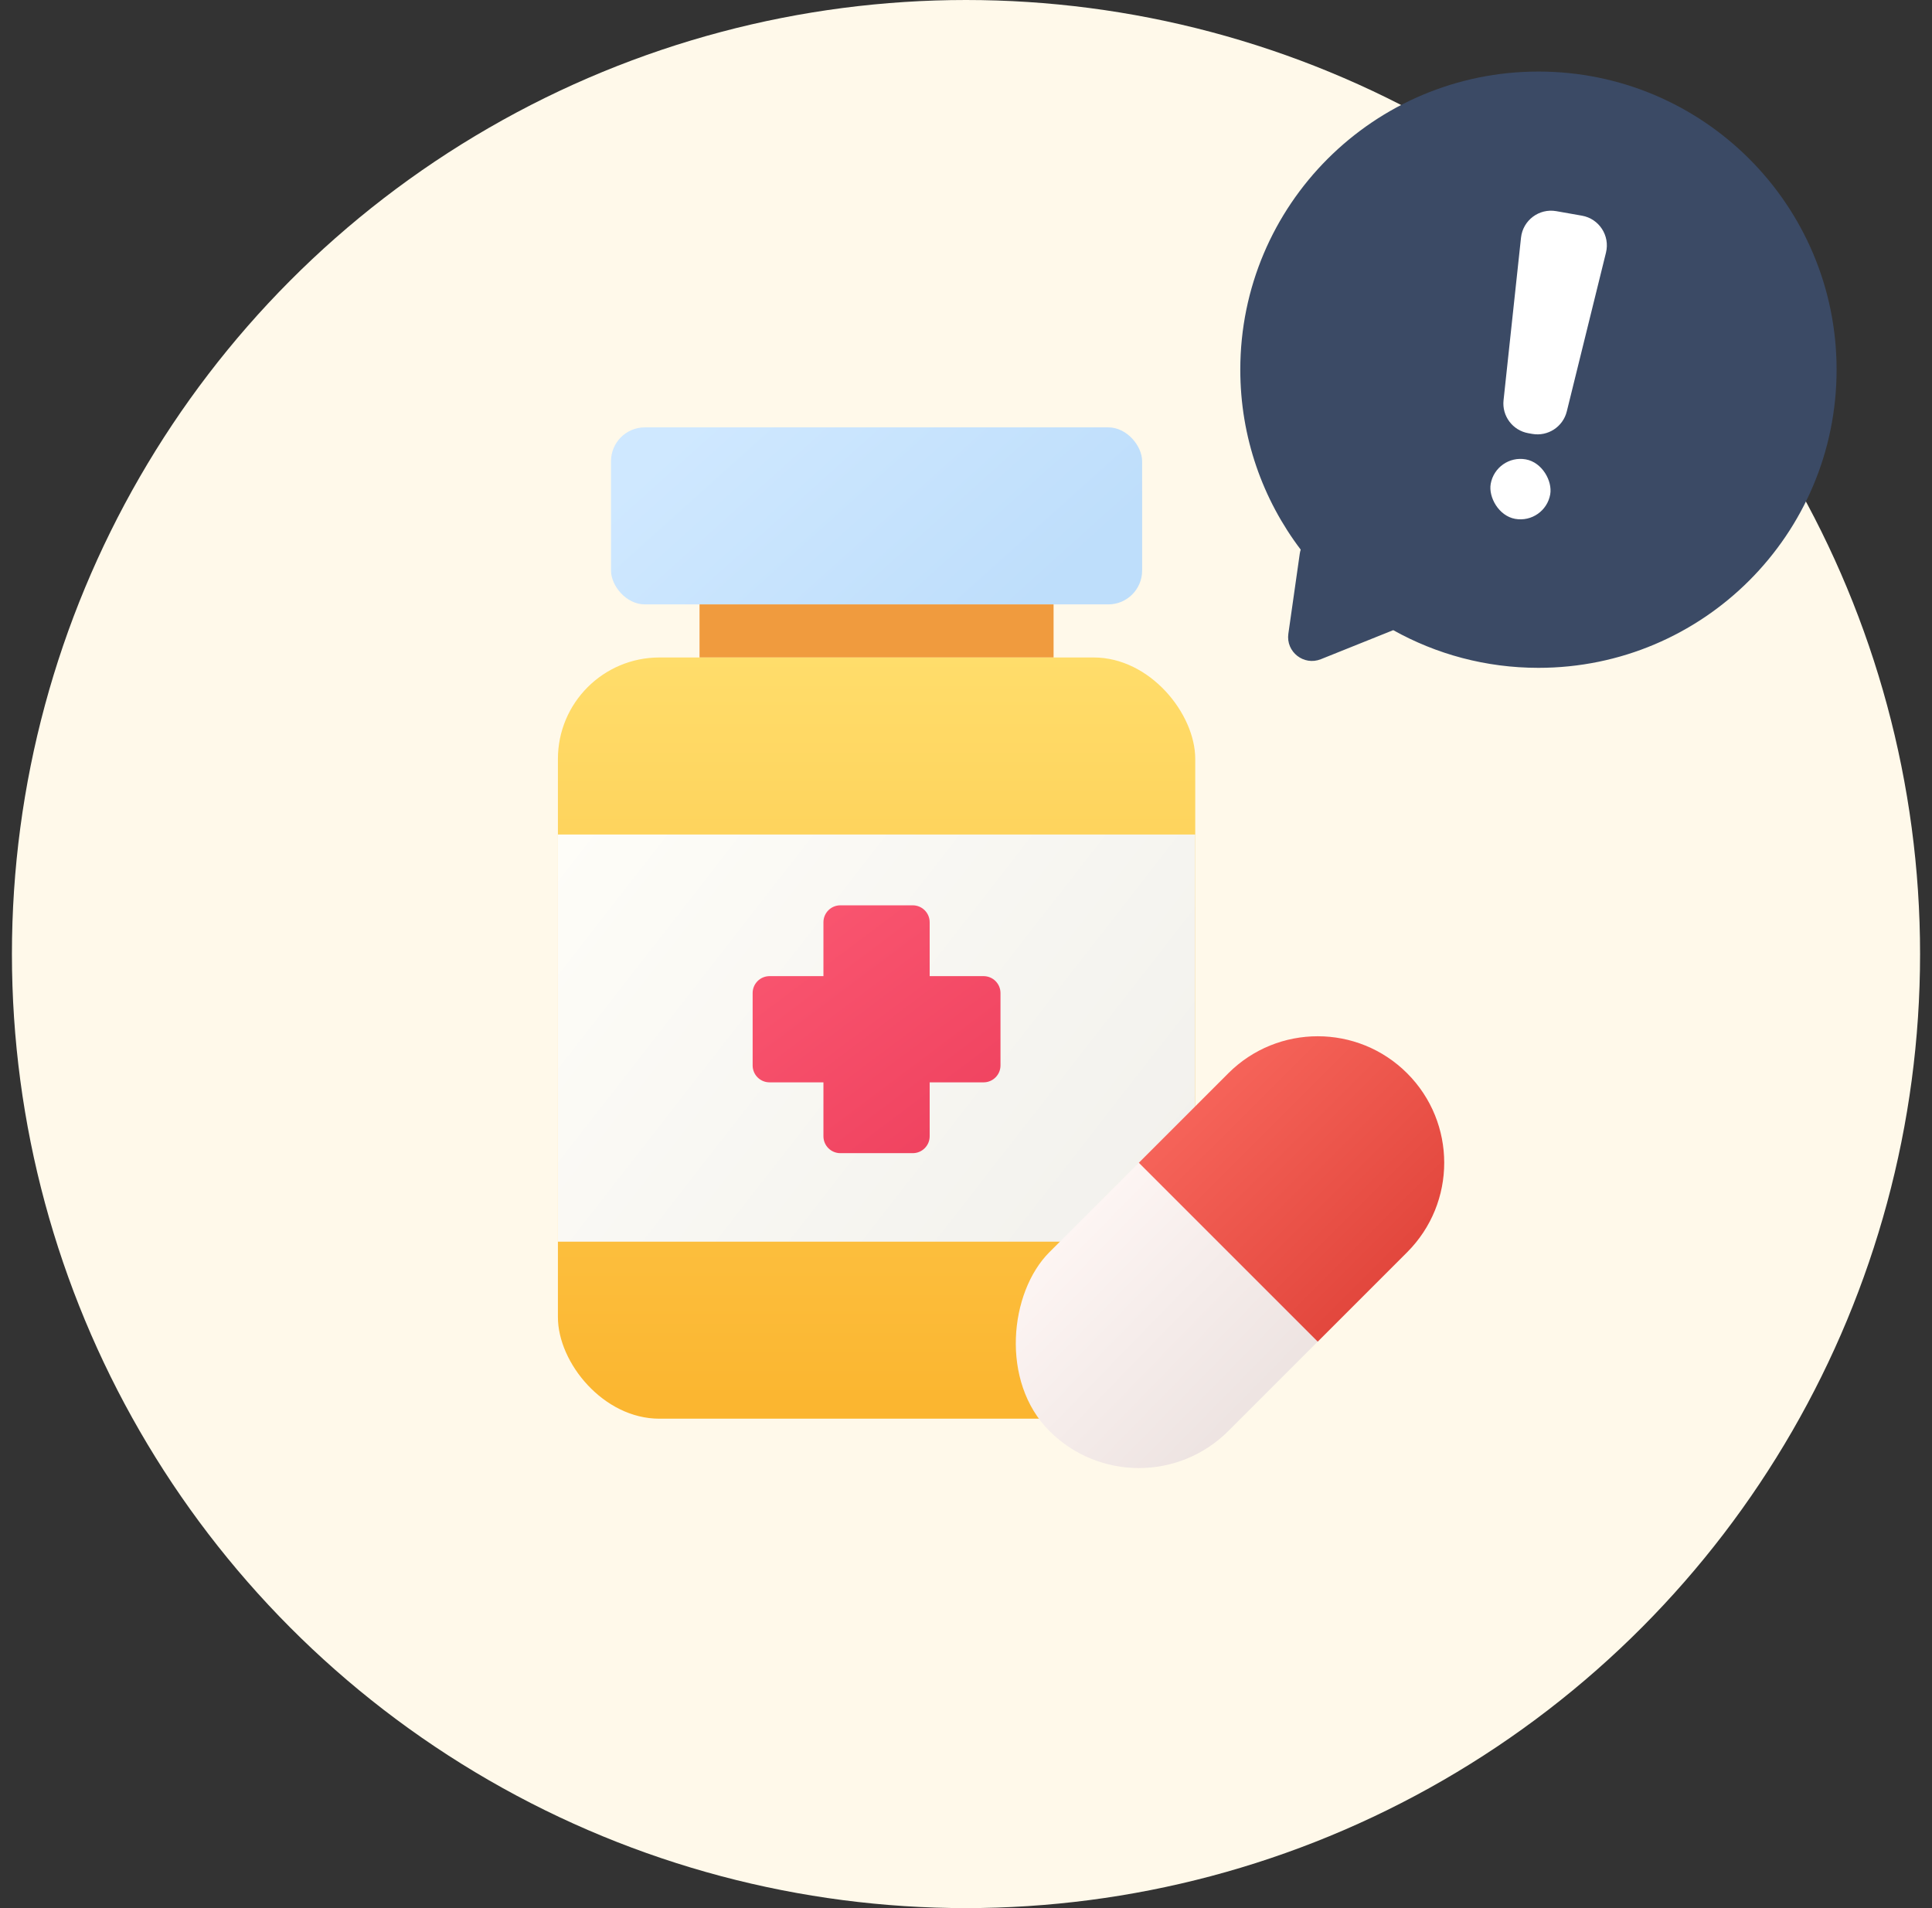 <svg width="81" height="80" viewBox="0 0 81 80" fill="none" xmlns="http://www.w3.org/2000/svg">
<rect x="0" y="0" width="81" height="80" fill="#333333" stroke="none"/>
<circle cx="40.5" cy="40" r="40" fill="#FFF9EA"/>
<path fill-rule="evenodd" clip-rule="evenodd" d="M64.5 28C71.404 28 77 22.404 77 15.5C77 8.596 71.404 3 64.5 3C57.596 3 52 8.596 52 15.5C52 18.334 52.943 20.948 54.533 23.044C54.515 23.099 54.502 23.156 54.493 23.216L54.015 26.569C53.906 27.331 54.663 27.925 55.378 27.638L58.412 26.42C60.213 27.426 62.29 28 64.5 28Z" fill="#3B4A65"/>
<path d="M63.769 9.964C63.848 9.236 64.526 8.725 65.249 8.853L66.322 9.042C67.044 9.169 67.507 9.881 67.331 10.593L65.689 17.248C65.529 17.895 64.895 18.308 64.239 18.192L64.076 18.163C63.42 18.048 62.965 17.443 63.037 16.781L63.769 9.964Z" fill="white"/>
<rect width="2.533" height="2.533" rx="1.267" transform="matrix(0.985 0.174 -0.174 0.985 62.719 19.039)" fill="white"/>
<rect x="25.617" y="17.918" width="22.267" height="7.422" rx="1.418" fill="url(#paint0_linear_2035_143573)"/>
<rect x="29.328" y="25.34" width="14.844" height="2.227" fill="#F09B3E"/>
<rect x="23.391" y="27.566" width="26.72" height="31.915" rx="4.254" fill="url(#paint1_linear_2035_143573)"/>
<rect x="23.391" y="34.988" width="26.72" height="17.071" fill="url(#paint2_linear_2035_143573)"/>
<path fill-rule="evenodd" clip-rule="evenodd" d="M35.232 37.957C34.841 37.957 34.523 38.275 34.523 38.666V40.926H32.264C31.872 40.926 31.555 41.243 31.555 41.635V44.67C31.555 45.062 31.872 45.379 32.264 45.379H34.523V47.639C34.523 48.031 34.841 48.348 35.232 48.348H38.268C38.659 48.348 38.977 48.031 38.977 47.639V45.379H41.237C41.628 45.379 41.946 45.062 41.946 44.67V41.635C41.946 41.243 41.628 40.926 41.237 40.926H38.977V38.666C38.977 38.275 38.659 37.957 38.268 37.957H35.232Z" fill="url(#paint3_linear_2035_143573)"/>
<rect width="10.607" height="21.213" rx="5.303" transform="matrix(0.707 0.707 -0.707 0.707 55.246 41.25)" fill="url(#paint4_linear_2035_143573)"/>
<path d="M51.496 45C53.567 42.929 56.925 42.929 58.996 45C61.067 47.071 61.067 50.429 58.996 52.5L55.246 56.25L47.746 48.75L51.496 45Z" fill="url(#paint5_linear_2035_143573)"/>
<defs>
<linearGradient id="paint0_linear_2035_143573" x1="31.555" y1="15.691" x2="41.575" y2="26.825" gradientUnits="userSpaceOnUse">
<stop stop-color="#CFE8FF"/>
<stop offset="1" stop-color="#BEDEFB"/>
</linearGradient>
<linearGradient id="paint1_linear_2035_143573" x1="36.751" y1="27.566" x2="36.751" y2="59.481" gradientUnits="userSpaceOnUse">
<stop stop-color="#FFDD6B"/>
<stop offset="1" stop-color="#FBB52F"/>
</linearGradient>
<linearGradient id="paint2_linear_2035_143573" x1="22.648" y1="32.02" x2="51.223" y2="54.286" gradientUnits="userSpaceOnUse">
<stop stop-color="#FFFEF9"/>
<stop offset="1" stop-color="#F0EFEB"/>
</linearGradient>
<linearGradient id="paint3_linear_2035_143573" x1="32.297" y1="37.215" x2="41.203" y2="49.09" gradientUnits="userSpaceOnUse">
<stop stop-color="#FB5872"/>
<stop offset="1" stop-color="#EE405D"/>
</linearGradient>
<linearGradient id="paint4_linear_2035_143573" x1="-1.388" y1="11.388" x2="12.206" y2="11.231" gradientUnits="userSpaceOnUse">
<stop stop-color="#FFF7F5"/>
<stop offset="1" stop-color="#EBE1DF"/>
</linearGradient>
<linearGradient id="paint5_linear_2035_143573" x1="50.632" y1="44.785" x2="59.249" y2="53.403" gradientUnits="userSpaceOnUse">
<stop stop-color="#F7655B"/>
<stop offset="1" stop-color="#E1453B"/>
</linearGradient>
</defs>
</svg>
